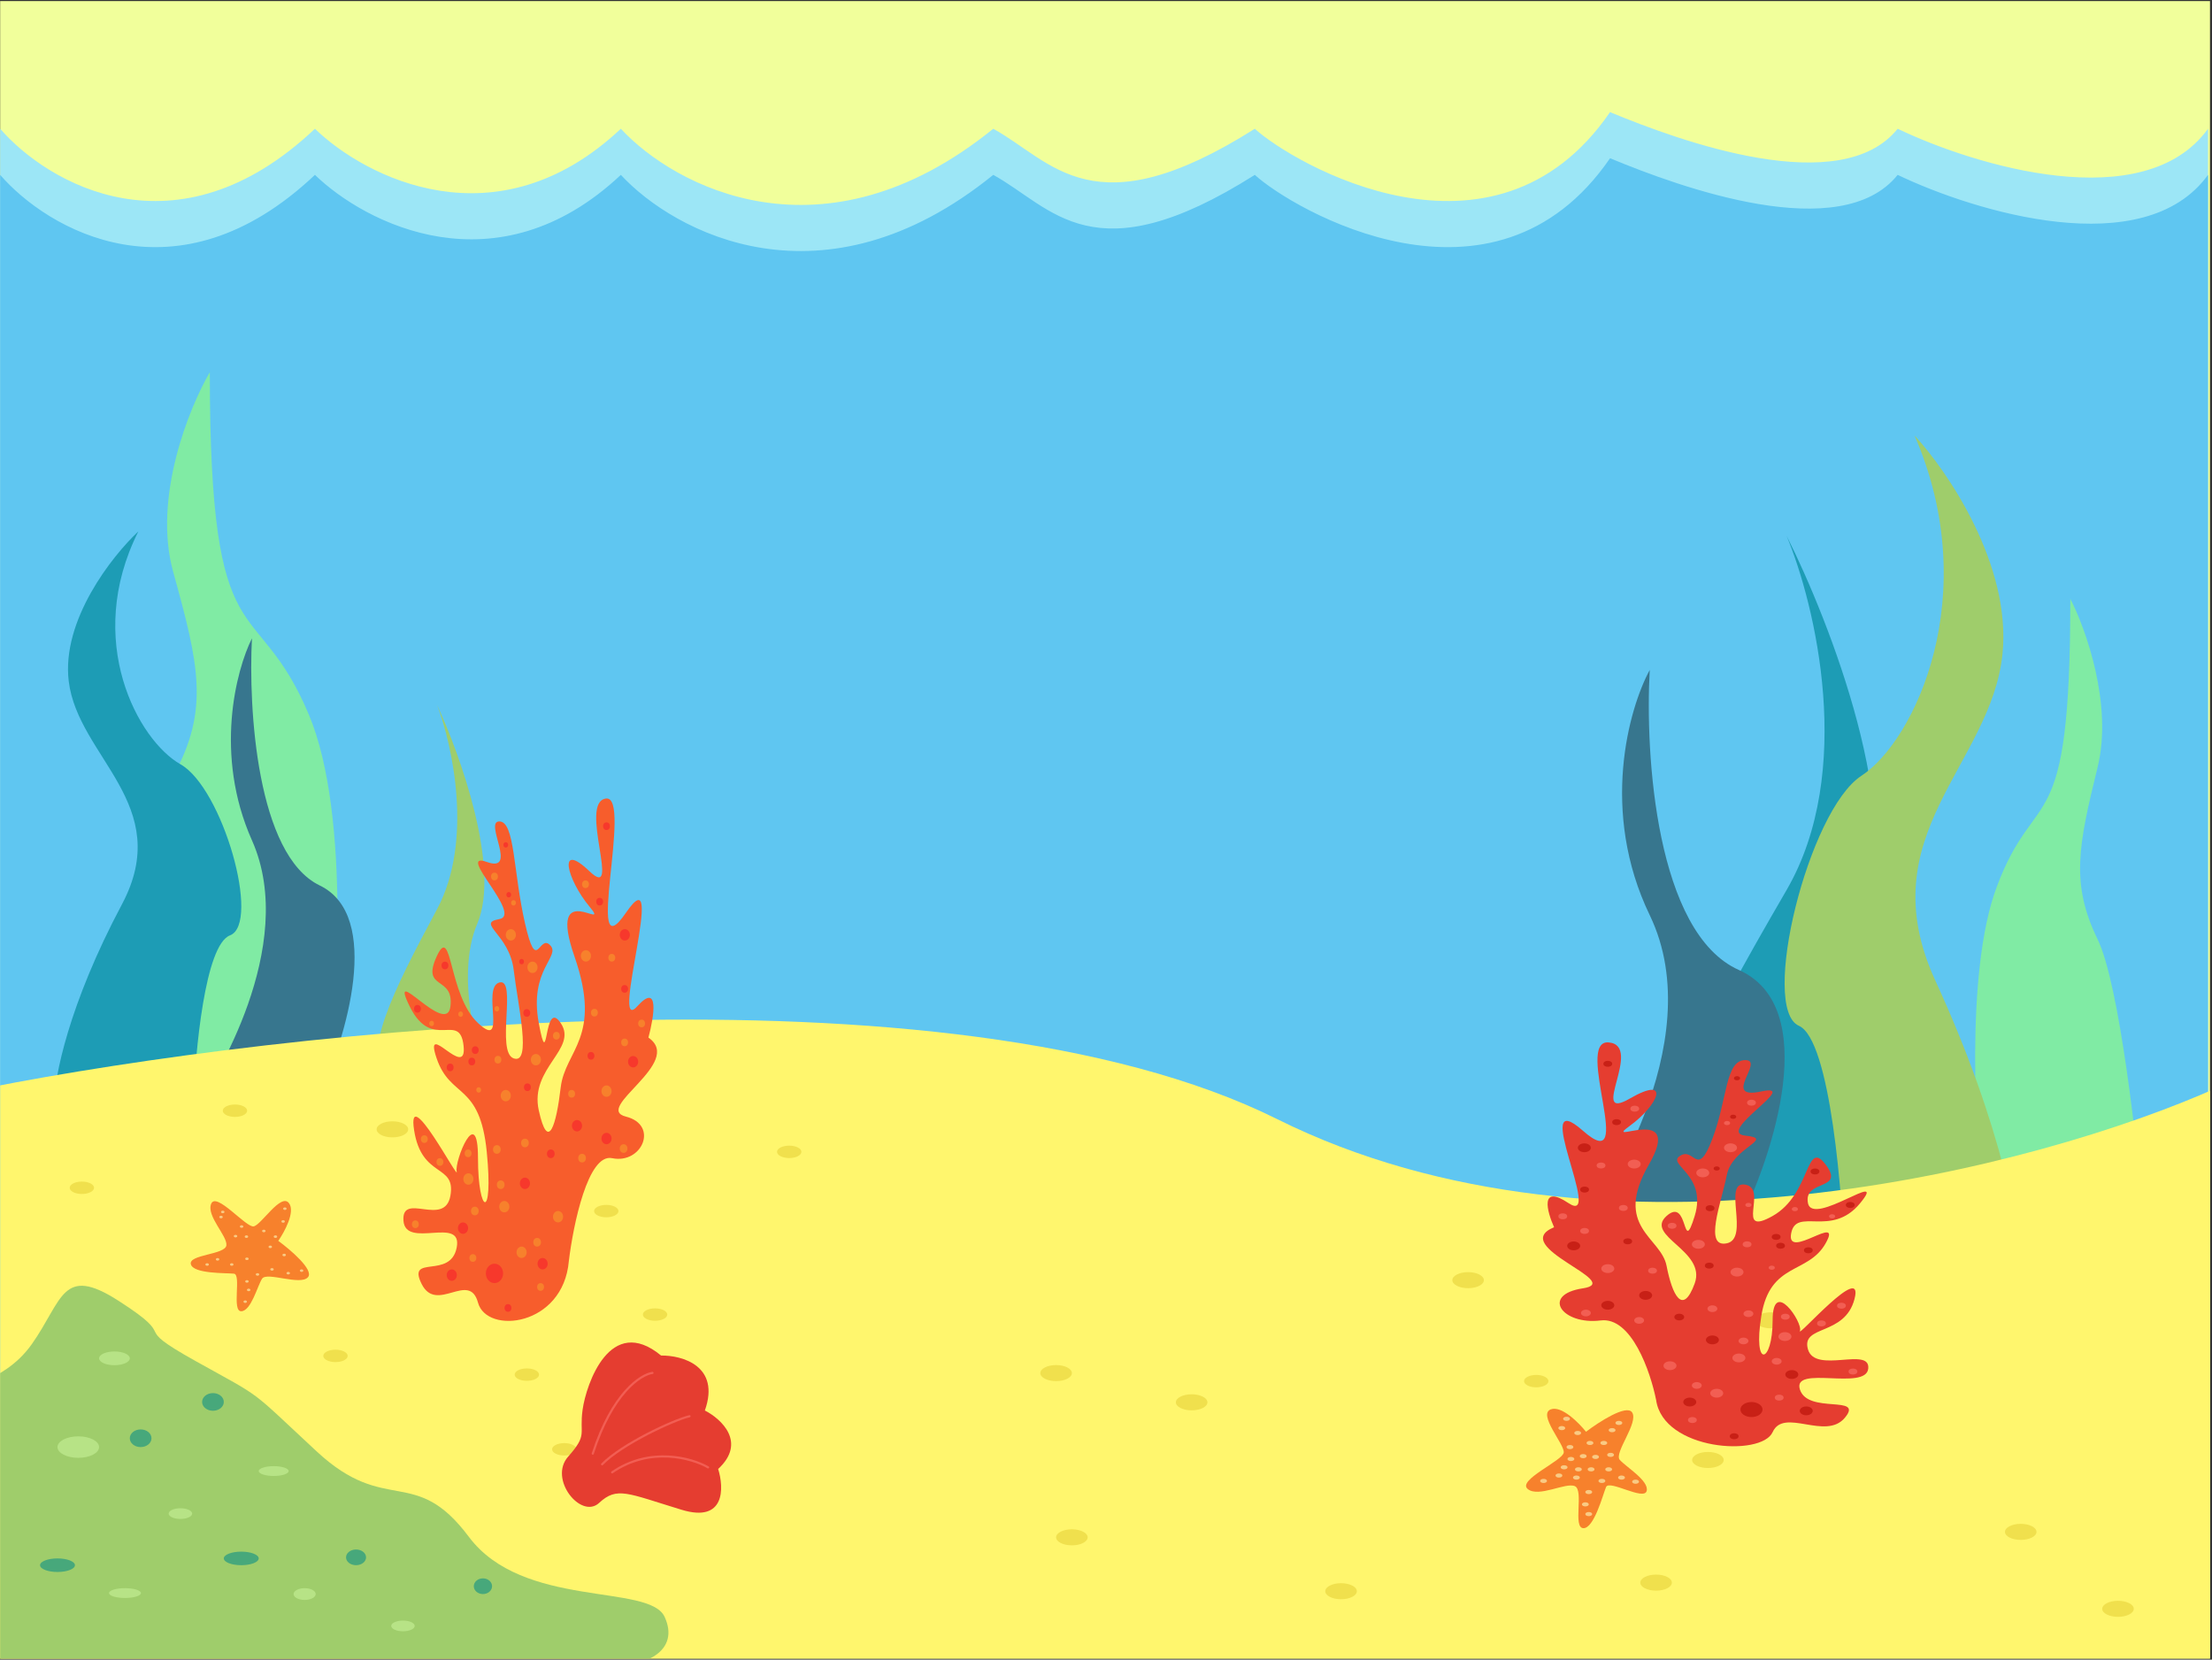 <svg width="1025" height="769" viewBox="0 0 1025 769" fill="none" xmlns="http://www.w3.org/2000/svg">
<rect x="0" y="0" width="1025" height="769" fill="#333333" stroke="none"/>
<g clip-path="url(#clip0_743_201)">
<rect width="1024" height="768" transform="translate(0.075 0.5)" fill="#F1FF9B"/>
<path d="M145.935 59.66C81.839 120.311 21.988 84.931 0.075 59.66V709.194H1023.15V59.66C993.567 100.64 914.953 76.735 879.344 59.66C853.049 92.444 778.931 65.615 746.062 51.955C692.154 130.544 598.581 75.369 581.461 59.66C506.398 107.162 487.645 74.686 460.254 59.66C381.366 123.589 312.339 86.297 287.687 59.66C230.164 113.754 169.218 82.199 145.935 59.66Z" fill="#9CE6F6"/>
<path d="M145.935 81.025C81.839 141.675 21.988 106.296 0.075 81.025V730.559H1023.15V81.025C993.567 122.005 914.953 98.1 879.344 81.025C853.049 113.809 778.931 86.98 746.062 73.32C692.154 151.909 598.581 96.734 581.461 81.025C506.398 128.527 487.645 96.051 460.254 81.025C381.366 144.954 312.339 107.662 287.687 81.025C230.164 135.118 169.218 103.564 145.935 81.025Z" fill="#5FC6F1"/>
<path d="M202.508 421.295C219.489 389.585 209.583 344.957 202.508 326.607C213.263 349.728 232.056 402.358 221.188 427.901C210.319 453.445 222.32 493.596 229.678 510.478L177.036 504.973C168.545 486.256 181.281 460.932 202.508 421.295Z" fill="#9FCD6B"/>
<path d="M80.241 264.949C70.731 230.597 87.6 188.978 97.223 172.463C97.223 308.99 118.449 272.656 143.073 331.011C162.771 377.694 156.375 469.373 150.714 509.377L51.373 515.983C55.335 474.144 66.656 384.301 80.241 359.638C97.222 328.809 92.128 307.889 80.241 264.949Z" fill="#80EBA4"/>
<path d="M31.844 315.597C28.448 287.41 51.939 257.609 64.109 246.232C38.637 296.879 64.109 343.122 83.638 354.133C103.167 365.143 120.997 427.902 106.563 433.407C95.016 437.811 90.431 487.357 89.582 511.579H25.052C25.052 499.468 31.844 465.336 56.468 419.093C81.091 372.85 36.09 350.83 31.844 315.597Z" fill="#1D9CB5"/>
<path d="M116.751 389.366C138.827 438.912 97.222 502.771 94.675 507.176H148.167C160.337 480.751 177.375 424.378 148.167 410.285C118.959 396.192 115.053 328.075 116.751 295.779C109.393 310.459 99.091 349.729 116.751 389.366Z" fill="#37768E"/>
<path d="M827.858 412.42C859.741 357.434 841.142 280.047 827.858 248.226C848.05 288.32 883.334 379.581 862.929 423.875C842.524 468.169 865.055 537.792 878.871 567.067L780.033 557.521C764.092 525.064 788.004 481.152 827.858 412.42Z" fill="#1D9CB5"/>
<path d="M972.006 355.427C979.092 326.466 966.522 291.378 959.351 277.455C959.351 392.557 943.533 361.925 925.183 411.122C910.504 450.479 915.271 527.771 919.489 561.497L993.519 567.067C990.566 531.794 982.129 456.049 972.006 435.256C959.351 409.265 963.147 391.629 972.006 355.427Z" fill="#80EBA4"/>
<path d="M927.901 303.157C932.188 261.969 902.537 218.422 887.175 201.796C919.327 275.805 887.175 343.379 862.526 359.468C837.876 375.557 815.37 467.264 833.589 475.308C848.165 481.744 853.952 554.144 855.024 589.54H936.475C936.475 571.842 927.901 521.966 896.821 454.393C865.741 386.819 922.542 354.641 927.901 303.157Z" fill="#9FCD6B"/>
<path d="M764.46 424.039C793.48 484.191 738.79 561.72 735.441 567.067H805.757C821.754 534.986 844.151 466.546 805.757 449.437C767.362 432.327 762.228 349.629 764.46 310.418C754.787 328.241 741.245 375.917 764.46 424.039Z" fill="#37768E"/>
<path d="M591.796 518.535C439.333 442.628 129.674 477.281 -6.098 504.096L-6.098 782.948H1027.14V504.096C945.549 540.537 744.258 594.442 591.796 518.535Z" fill="#FFF66D"/>
<ellipse cx="552.188" cy="649.762" rx="7.311" ry="3.72" fill="#F0E04D"/>
<ellipse cx="496.687" cy="712.319" rx="7.311" ry="3.72" fill="#F0E04D"/>
<ellipse cx="621.419" cy="737.29" rx="7.311" ry="3.72" fill="#F0E04D"/>
<ellipse cx="791.424" cy="676.48" rx="7.311" ry="3.72" fill="#F0E04D"/>
<ellipse cx="981.44" cy="745.446" rx="7.311" ry="3.72" fill="#F0E04D"/>
<ellipse cx="936.371" cy="709.793" rx="7.311" ry="3.72" fill="#F0E04D"/>
<ellipse cx="767.399" cy="733.307" rx="7.311" ry="3.72" fill="#F0E04D"/>
<ellipse cx="820.646" cy="611.77" rx="7.311" ry="3.72" fill="#F0E04D"/>
<ellipse cx="680.297" cy="593.16" rx="7.311" ry="3.72" fill="#F0E04D"/>
<ellipse cx="728.168" cy="567.752" rx="7.311" ry="3.72" fill="#F0E04D"/>
<ellipse cx="489.376" cy="636.22" rx="7.311" ry="3.72" fill="#F0E04D"/>
<ellipse cx="181.837" cy="523.281" rx="7.311" ry="3.72" fill="#F0E04D"/>
<ellipse cx="711.866" cy="639.942" rx="5.647" ry="2.874" fill="#F0E04D"/>
<ellipse cx="303.547" cy="609.101" rx="5.647" ry="2.874" fill="#F0E04D"/>
<ellipse cx="244.135" cy="636.93" rx="5.647" ry="2.874" fill="#F0E04D"/>
<ellipse cx="261.479" cy="671.533" rx="5.647" ry="2.874" fill="#F0E04D"/>
<ellipse cx="155.455" cy="628.254" rx="5.647" ry="2.874" fill="#F0E04D"/>
<ellipse cx="37.939" cy="550.36" rx="5.647" ry="2.874" fill="#F0E04D"/>
<ellipse cx="280.938" cy="561.157" rx="5.647" ry="2.874" fill="#F0E04D"/>
<ellipse cx="365.709" cy="533.709" rx="5.647" ry="2.874" fill="#F0E04D"/>
<ellipse cx="108.873" cy="514.649" rx="5.647" ry="2.874" fill="#F0E04D"/>
<path d="M14.809 622.709C0.482 643.056 -20.335 639.055 -16.754 655.811L-0.04 771.907C86.315 771.508 263.084 770.949 279.321 771.907C299.616 773.104 315.136 764.726 307.973 749.166C300.81 733.607 242.311 745.576 217.24 712.064C192.17 678.552 179.037 702.489 146.803 672.567C114.57 642.646 122.926 648.63 90.693 630.677C58.459 612.724 84.666 621.803 54.819 602.654C28.746 585.925 29.135 602.363 14.809 622.709Z" fill="#9FCD6B"/>
<ellipse cx="36.274" cy="670.506" rx="9.633" ry="4.981" fill="#B7E386"/>
<ellipse cx="111.793" cy="722.093" rx="8.086" ry="3.142" fill="#47A87B"/>
<ellipse cx="26.642" cy="725.235" rx="8.086" ry="3.142" fill="#47A87B"/>
<ellipse cx="126.818" cy="681.613" rx="6.939" ry="2.273" fill="#B7E386"/>
<ellipse cx="164.986" cy="721.598" rx="4.639" ry="3.637" fill="#47A87B"/>
<ellipse cx="83.603" cy="701.327" rx="5.445" ry="2.48" fill="#B7E386"/>
<ellipse cx="186.73" cy="753.374" rx="5.445" ry="2.48" fill="#B7E386"/>
<ellipse cx="98.681" cy="649.587" rx="5.026" ry="4.092" fill="#47A87B"/>
<ellipse cx="65.174" cy="666.414" rx="5.026" ry="4.092" fill="#47A87B"/>
<ellipse cx="223.781" cy="734.969" rx="4.237" ry="3.637" fill="#47A87B"/>
<ellipse cx="141.172" cy="738.606" rx="5.121" ry="2.728" fill="#B7E386"/>
<ellipse cx="53.028" cy="629.384" rx="7.12" ry="3.183" fill="#B7E386"/>
<ellipse cx="57.912" cy="738.151" rx="7.397" ry="2.273" fill="#B7E386"/>
<path d="M741.725 611.826C756.022 610.039 764.809 635.654 767.415 648.685C770.766 672.141 816.188 675.12 821.401 663.578C826.613 652.036 845.973 667.674 854.909 656.876C863.845 646.079 837.782 655.387 834.059 643.845C830.336 632.304 864.589 644.59 865.706 634.165C866.823 623.74 841.133 636.771 837.782 625.23C834.432 613.688 854.909 619.273 859.377 601.774C863.845 584.275 832.57 620.389 834.059 616.666C835.549 612.943 821.401 591.721 821.401 611.826C821.401 631.931 812.093 634.537 816.188 609.592C820.284 584.647 837.782 590.604 845.973 576.084C854.164 561.564 827.73 584.275 829.964 571.616C832.198 558.957 848.58 573.85 861.983 557.468C875.386 541.086 840.016 568.638 837.782 557.468C835.549 546.299 855.281 551.883 845.973 539.597C836.666 527.31 839.272 553.373 821.401 563.425C803.529 573.478 819.539 550.766 808.742 548.905C797.945 547.043 810.976 573.85 800.179 576.084C789.381 578.318 797.572 557.468 800.179 544.437C802.785 531.406 822.89 527.683 808.742 526.193C794.594 524.704 835.176 501.621 816.188 505.716C797.2 509.812 818.05 491.196 808.742 491.196C799.434 491.196 800.551 509.067 793.477 527.683C786.403 546.299 785.286 531.406 778.584 535.501C771.883 539.597 791.243 544.065 785.286 563.425C779.329 582.786 782.68 554.117 772.255 563.425C761.83 572.733 790.871 579.435 785.286 594.7C779.701 609.965 774.861 599.912 772.255 586.509C769.649 573.105 747.31 568.638 764.064 539.597C780.818 510.556 741.725 531.406 755.128 521.726C768.532 512.045 774.489 497.897 755.128 509.067C735.768 520.236 761.83 484.494 745.448 483.005C729.066 481.516 758.851 546.299 733.534 523.96C708.217 501.621 743.587 568.638 726.832 557.468C713.429 548.532 716.78 561.191 720.131 568.638C698.536 577.573 753.267 593.955 733.534 596.934C713.801 599.912 723.854 614.06 741.725 611.826Z" fill="#E53D30"/>
<ellipse cx="786.988" cy="576.552" rx="3.011" ry="2.044" fill="#F25E53"/>
<ellipse cx="762.565" cy="600.208" rx="3.011" ry="2.044" fill="#C82016"/>
<ellipse cx="745.023" cy="587.81" rx="3.011" ry="2.044" fill="#F25E53"/>
<ellipse cx="745.023" cy="604.794" rx="3.011" ry="2.044" fill="#C82016"/>
<ellipse cx="757.27" cy="539.371" rx="3.011" ry="2.044" fill="#F25E53"/>
<ellipse cx="789.029" cy="543.458" rx="3.011" ry="2.044" fill="#F25E53"/>
<ellipse cx="801.885" cy="531.826" rx="3.011" ry="2.044" fill="#F25E53"/>
<ellipse cx="804.897" cy="589.43" rx="3.011" ry="2.044" fill="#F25E53"/>
<ellipse cx="805.765" cy="629.203" rx="3.011" ry="2.044" fill="#F25E53"/>
<ellipse cx="795.494" cy="645.544" rx="3.011" ry="2.044" fill="#F25E53"/>
<ellipse cx="729.219" cy="577.278" rx="3.011" ry="2.044" fill="#C82016"/>
<ellipse cx="734.154" cy="531.826" rx="3.011" ry="2.044" fill="#C82016"/>
<ellipse cx="827.113" cy="619.294" rx="3.011" ry="2.044" fill="#F25E53"/>
<ellipse cx="830.299" cy="636.884" rx="3.011" ry="2.044" fill="#C82016"/>
<ellipse cx="836.981" cy="653.719" rx="3.011" ry="2.044" fill="#C82016"/>
<ellipse cx="793.506" cy="620.844" rx="3.011" ry="2.044" fill="#C82016"/>
<ellipse cx="783.006" cy="649.631" rx="3.011" ry="2.044" fill="#C82016"/>
<ellipse cx="773.838" cy="632.797" rx="3.011" ry="2.044" fill="#F25E53"/>
<ellipse cx="811.606" cy="653.109" rx="5.124" ry="3.478" fill="#C82016"/>
<ellipse cx="778.136" cy="610.26" rx="2.284" ry="1.55" fill="#C82016"/>
<ellipse cx="807.907" cy="621.337" rx="2.284" ry="1.55" fill="#F25E53"/>
<ellipse cx="786.261" cy="641.95" rx="2.284" ry="1.55" fill="#F25E53"/>
<ellipse cx="823.278" cy="630.753" rx="2.284" ry="1.55" fill="#F25E53"/>
<ellipse cx="793.506" cy="606.383" rx="2.284" ry="1.55" fill="#F25E53"/>
<ellipse cx="759.553" cy="611.81" rx="2.284" ry="1.55" fill="#F25E53"/>
<ellipse cx="734.882" cy="608.388" rx="2.284" ry="1.55" fill="#F25E53"/>
<ellipse cx="810.191" cy="608.71" rx="2.284" ry="1.55" fill="#F25E53"/>
<ellipse cx="823.034" cy="573.124" rx="2.04" ry="1.385" fill="#C82016"/>
<ellipse cx="857.374" cy="558.316" rx="2.04" ry="1.385" fill="#C82016"/>
<ellipse cx="809.565" cy="576.552" rx="2.04" ry="1.385" fill="#F25E53"/>
<ellipse cx="792.407" cy="559.813" rx="2.04" ry="1.385" fill="#C82016"/>
<ellipse cx="811.606" cy="510.933" rx="2.04" ry="1.385" fill="#F25E53"/>
<ellipse cx="774.81" cy="567.967" rx="2.04" ry="1.385" fill="#F25E53"/>
<ellipse cx="724.167" cy="563.578" rx="2.04" ry="1.385" fill="#F25E53"/>
<ellipse cx="792.039" cy="586.425" rx="2.04" ry="1.385" fill="#C82016"/>
<ellipse cx="765.76" cy="588.771" rx="2.04" ry="1.385" fill="#F25E53"/>
<ellipse cx="752.219" cy="559.701" rx="2.04" ry="1.385" fill="#F25E53"/>
<ellipse cx="749.103" cy="519.943" rx="2.04" ry="1.385" fill="#C82016"/>
<ellipse cx="754.259" cy="575.167" rx="2.04" ry="1.385" fill="#C82016"/>
<ellipse cx="853.294" cy="604.998" rx="2.04" ry="1.385" fill="#F25E53"/>
<ellipse cx="784.221" cy="657.971" rx="2.04" ry="1.385" fill="#F25E53"/>
<ellipse cx="803.583" cy="665.483" rx="2.04" ry="1.385" fill="#C82016"/>
<ellipse cx="831.714" cy="560.237" rx="1.415" ry="0.96" fill="#F25E53"/>
<ellipse cx="810.19" cy="558.316" rx="1.415" ry="0.96" fill="#F25E53"/>
<ellipse cx="795.494" cy="541.414" rx="1.415" ry="0.96" fill="#C82016"/>
<ellipse cx="800.289" cy="520.367" rx="1.415" ry="0.96" fill="#F25E53"/>
<ellipse cx="803.119" cy="517.459" rx="1.415" ry="0.96" fill="#C82016"/>
<ellipse cx="804.895" cy="499.605" rx="1.415" ry="0.96" fill="#C82016"/>
<ellipse cx="820.993" cy="587.386" rx="1.415" ry="0.96" fill="#F25E53"/>
<ellipse cx="848.962" cy="563.578" rx="1.415" ry="0.96" fill="#F25E53"/>
<ellipse cx="841.035" cy="542.799" rx="2.04" ry="1.385" fill="#C82016"/>
<ellipse cx="825.074" cy="577.211" rx="2.04" ry="1.385" fill="#C82016"/>
<ellipse cx="734.27" cy="570.354" rx="2.04" ry="1.385" fill="#F25E53"/>
<ellipse cx="734.27" cy="551.191" rx="2.04" ry="1.385" fill="#C82016"/>
<ellipse cx="741.892" cy="540.03" rx="2.04" ry="1.385" fill="#F25E53"/>
<ellipse cx="757.513" cy="513.703" rx="2.04" ry="1.385" fill="#F25E53"/>
<ellipse cx="745.022" cy="492.909" rx="2.04" ry="1.385" fill="#C82016"/>
<ellipse cx="844.032" cy="613.195" rx="2.04" ry="1.385" fill="#F25E53"/>
<ellipse cx="837.952" cy="579.321" rx="2.04" ry="1.385" fill="#C82016"/>
<ellipse cx="827.288" cy="610.095" rx="2.04" ry="1.385" fill="#F25E53"/>
<ellipse cx="858.623" cy="635.499" rx="2.04" ry="1.385" fill="#F25E53"/>
<ellipse cx="824.448" cy="647.588" rx="2.04" ry="1.385" fill="#F25E53"/>
<path d="M283.624 536.633C272.476 534.321 265.624 567.453 263.592 584.308C260.979 614.648 225.56 618.5 221.496 603.571C217.431 588.643 202.335 608.869 195.367 594.903C188.399 580.937 208.722 592.977 211.625 578.048C214.528 563.119 187.819 579.011 186.948 565.527C186.077 552.043 206.109 568.898 208.722 553.969C211.335 539.041 195.367 546.264 191.883 523.63C188.399 500.996 212.786 547.709 211.625 542.893C210.464 538.078 221.496 510.628 221.496 536.633C221.496 562.638 228.754 566.009 225.56 533.743C222.367 501.478 208.722 509.183 202.335 490.402C195.948 471.621 216.56 500.997 214.818 484.623C213.076 468.25 200.302 487.512 189.851 466.323C179.399 445.134 206.98 480.771 208.722 466.323C210.464 451.876 195.077 459.1 202.335 443.208C209.593 427.316 207.56 461.026 221.496 474.028C235.431 487.031 222.947 457.655 231.367 455.247C239.786 452.839 229.625 487.512 238.044 490.402C246.463 493.291 240.076 466.323 238.044 449.468C236.012 432.613 220.334 427.798 231.367 425.871C242.399 423.945 210.754 394.087 225.56 399.385C240.366 404.682 224.109 380.603 231.367 380.603C238.625 380.603 237.754 403.719 243.27 427.798C248.786 451.876 249.657 432.613 254.882 437.911C260.108 443.208 245.012 448.987 249.657 474.028C254.302 499.07 251.689 461.989 259.818 474.028C267.947 486.068 245.302 494.736 249.657 514.481C254.011 534.225 257.786 521.223 259.818 503.886C261.85 486.549 279.269 480.771 266.205 443.208C253.14 405.645 283.624 432.613 273.173 420.092C262.721 407.571 258.076 389.272 273.173 403.719C288.269 418.166 267.947 371.935 280.721 370.009C293.495 368.083 270.269 451.876 290.011 422.982C309.753 394.088 282.172 480.771 295.237 466.323C305.688 454.766 303.075 471.139 300.462 480.771C317.301 492.328 274.624 513.518 290.011 517.37C305.398 521.223 297.559 539.522 283.624 536.633Z" fill="#F75D2C"/>
<ellipse cx="2.348" cy="2.643" rx="2.348" ry="2.643" transform="matrix(-1 0 0 1 250.677 488.364)" fill="#F7812C"/>
<ellipse cx="2.348" cy="2.643" rx="2.348" ry="2.643" transform="matrix(-1 0 0 1 269.722 518.961)" fill="#F7382C"/>
<ellipse cx="2.348" cy="2.643" rx="2.348" ry="2.643" transform="matrix(-1 0 0 1 283.4 502.926)" fill="#F7812C"/>
<ellipse cx="2.348" cy="2.643" rx="2.348" ry="2.643" transform="matrix(-1 0 0 1 283.4 524.894)" fill="#F7382C"/>
<ellipse cx="2.348" cy="2.643" rx="2.348" ry="2.643" transform="matrix(-1 0 0 1 273.85 440.272)" fill="#F7812C"/>
<ellipse cx="2.348" cy="2.643" rx="2.348" ry="2.643" transform="matrix(-1 0 0 1 249.086 445.558)" fill="#F7812C"/>
<ellipse cx="2.348" cy="2.643" rx="2.348" ry="2.643" transform="matrix(-1 0 0 1 239.062 430.514)" fill="#F7812C"/>
<ellipse cx="2.348" cy="2.643" rx="2.348" ry="2.643" transform="matrix(-1 0 0 1 236.713 505.021)" fill="#F7812C"/>
<ellipse cx="2.348" cy="2.643" rx="2.348" ry="2.643" transform="matrix(-1 0 0 1 236.036 556.466)" fill="#F7812C"/>
<ellipse cx="2.348" cy="2.643" rx="2.348" ry="2.643" transform="matrix(-1 0 0 1 244.043 577.602)" fill="#F7812C"/>
<ellipse cx="2.348" cy="2.643" rx="2.348" ry="2.643" transform="matrix(-1 0 0 1 295.724 489.302)" fill="#F7382C"/>
<ellipse cx="2.348" cy="2.643" rx="2.348" ry="2.643" transform="matrix(-1 0 0 1 291.875 430.514)" fill="#F7382C"/>
<ellipse cx="2.348" cy="2.643" rx="2.348" ry="2.643" transform="matrix(-1 0 0 1 219.388 543.648)" fill="#F7812C"/>
<ellipse cx="2.348" cy="2.643" rx="2.348" ry="2.643" transform="matrix(-1 0 0 1 216.905 566.401)" fill="#F7382C"/>
<ellipse cx="2.348" cy="2.643" rx="2.348" ry="2.643" transform="matrix(-1 0 0 1 211.694 588.175)" fill="#F7382C"/>
<ellipse cx="2.348" cy="2.643" rx="2.348" ry="2.643" transform="matrix(-1 0 0 1 245.594 545.653)" fill="#F7382C"/>
<ellipse cx="2.348" cy="2.643" rx="2.348" ry="2.643" transform="matrix(-1 0 0 1 253.782 582.889)" fill="#F7382C"/>
<ellipse cx="2.348" cy="2.643" rx="2.348" ry="2.643" transform="matrix(-1 0 0 1 260.93 561.114)" fill="#F7812C"/>
<ellipse cx="3.995" cy="4.498" rx="3.995" ry="4.498" transform="matrix(-1 0 0 1 233.128 585.532)" fill="#F7382C"/>
<ellipse cx="1.781" cy="2.005" rx="1.781" ry="2.005" transform="matrix(-1 0 0 1 257.012 532.602)" fill="#F7382C"/>
<ellipse cx="1.781" cy="2.005" rx="1.781" ry="2.005" transform="matrix(-1 0 0 1 233.798 546.931)" fill="#F7812C"/>
<ellipse cx="1.781" cy="2.005" rx="1.781" ry="2.005" transform="matrix(-1 0 0 1 250.677 573.592)" fill="#F7812C"/>
<ellipse cx="1.781" cy="2.005" rx="1.781" ry="2.005" transform="matrix(-1 0 0 1 221.812 559.11)" fill="#F7812C"/>
<ellipse cx="1.781" cy="2.005" rx="1.781" ry="2.005" transform="matrix(-1 0 0 1 245.028 527.587)" fill="#F7812C"/>
<ellipse cx="1.781" cy="2.005" rx="1.781" ry="2.005" transform="matrix(-1 0 0 1 271.503 534.607)" fill="#F7812C"/>
<ellipse cx="1.781" cy="2.005" rx="1.781" ry="2.005" transform="matrix(-1 0 0 1 290.741 530.18)" fill="#F7812C"/>
<ellipse cx="1.781" cy="2.005" rx="1.781" ry="2.005" transform="matrix(-1 0 0 1 232.017 530.597)" fill="#F7812C"/>
<ellipse cx="1.591" cy="1.791" rx="1.591" ry="1.791" transform="matrix(-1 0 0 1 221.812 484.782)" fill="#F7382C"/>
<ellipse cx="1.591" cy="1.791" rx="1.591" ry="1.791" transform="matrix(-1 0 0 1 195.035 465.629)" fill="#F7382C"/>
<ellipse cx="1.591" cy="1.791" rx="1.591" ry="1.791" transform="matrix(-1 0 0 1 232.315 489.216)" fill="#F7812C"/>
<ellipse cx="1.591" cy="1.791" rx="1.591" ry="1.791" transform="matrix(-1 0 0 1 245.694 467.565)" fill="#F7382C"/>
<ellipse cx="1.591" cy="1.791" rx="1.591" ry="1.791" transform="matrix(-1 0 0 1 230.724 404.342)" fill="#F7812C"/>
<ellipse cx="1.591" cy="1.791" rx="1.591" ry="1.791" transform="matrix(-1 0 0 1 259.416 478.112)" fill="#F7812C"/>
<ellipse cx="1.591" cy="1.791" rx="1.591" ry="1.791" transform="matrix(-1 0 0 1 298.905 472.435)" fill="#F7812C"/>
<ellipse cx="1.591" cy="1.791" rx="1.591" ry="1.791" transform="matrix(-1 0 0 1 245.981 501.987)" fill="#F7382C"/>
<ellipse cx="1.591" cy="1.791" rx="1.591" ry="1.791" transform="matrix(-1 0 0 1 266.473 505.021)" fill="#F7812C"/>
<ellipse cx="1.591" cy="1.791" rx="1.591" ry="1.791" transform="matrix(-1 0 0 1 277.032 467.42)" fill="#F7812C"/>
<ellipse cx="1.591" cy="1.791" rx="1.591" ry="1.791" transform="matrix(-1 0 0 1 279.462 415.995)" fill="#F7382C"/>
<ellipse cx="1.591" cy="1.791" rx="1.591" ry="1.791" transform="matrix(-1 0 0 1 275.44 487.425)" fill="#F7382C"/>
<ellipse cx="1.591" cy="1.791" rx="1.591" ry="1.791" transform="matrix(-1 0 0 1 198.217 526.01)" fill="#F7812C"/>
<ellipse cx="1.591" cy="1.791" rx="1.591" ry="1.791" transform="matrix(-1 0 0 1 252.078 594.528)" fill="#F7812C"/>
<ellipse cx="1.591" cy="1.791" rx="1.591" ry="1.791" transform="matrix(-1 0 0 1 236.979 604.244)" fill="#F7382C"/>
<ellipse cx="1.104" cy="1.243" rx="1.104" ry="1.243" transform="matrix(-1 0 0 1 214.557 468.663)" fill="#F7812C"/>
<ellipse cx="1.104" cy="1.243" rx="1.104" ry="1.243" transform="matrix(-1 0 0 1 231.34 466.178)" fill="#F7812C"/>
<ellipse cx="1.104" cy="1.243" rx="1.104" ry="1.243" transform="matrix(-1 0 0 1 242.799 444.317)" fill="#F7382C"/>
<ellipse cx="1.104" cy="1.243" rx="1.104" ry="1.243" transform="matrix(-1 0 0 1 239.062 417.093)" fill="#F7812C"/>
<ellipse cx="1.104" cy="1.243" rx="1.104" ry="1.243" transform="matrix(-1 0 0 1 236.854 413.331)" fill="#F7382C"/>
<ellipse cx="1.104" cy="1.243" rx="1.104" ry="1.243" transform="matrix(-1 0 0 1 235.469 390.239)" fill="#F7382C"/>
<ellipse cx="1.104" cy="1.243" rx="1.104" ry="1.243" transform="matrix(-1 0 0 1 222.916 503.778)" fill="#F7812C"/>
<ellipse cx="1.104" cy="1.243" rx="1.104" ry="1.243" transform="matrix(-1 0 0 1 201.107 472.984)" fill="#F7812C"/>
<ellipse cx="1.591" cy="1.791" rx="1.591" ry="1.791" transform="matrix(-1 0 0 1 207.776 445.558)" fill="#F7382C"/>
<ellipse cx="1.591" cy="1.791" rx="1.591" ry="1.791" transform="matrix(-1 0 0 1 220.222 490.068)" fill="#F7382C"/>
<ellipse cx="1.591" cy="1.791" rx="1.591" ry="1.791" transform="matrix(-1 0 0 1 291.029 481.2)" fill="#F7812C"/>
<ellipse cx="1.591" cy="1.791" rx="1.591" ry="1.791" transform="matrix(-1 0 0 1 291.028 456.413)" fill="#F7382C"/>
<ellipse cx="1.591" cy="1.791" rx="1.591" ry="1.791" transform="matrix(-1 0 0 1 285.084 441.977)" fill="#F7812C"/>
<ellipse cx="1.591" cy="1.791" rx="1.591" ry="1.791" transform="matrix(-1 0 0 1 272.903 407.924)" fill="#F7812C"/>
<ellipse cx="1.591" cy="1.791" rx="1.591" ry="1.791" transform="matrix(-1 0 0 1 282.644 381.028)" fill="#F7382C"/>
<ellipse cx="1.591" cy="1.791" rx="1.591" ry="1.791" transform="matrix(-1 0 0 1 205.438 536.612)" fill="#F7812C"/>
<ellipse cx="1.591" cy="1.791" rx="1.591" ry="1.791" transform="matrix(-1 0 0 1 210.181 492.798)" fill="#F7382C"/>
<ellipse cx="1.591" cy="1.791" rx="1.591" ry="1.791" transform="matrix(-1 0 0 1 218.496 532.602)" fill="#F7812C"/>
<ellipse cx="1.591" cy="1.791" rx="1.591" ry="1.791" transform="matrix(-1 0 0 1 194.062 565.462)" fill="#F7812C"/>
<ellipse cx="1.591" cy="1.791" rx="1.591" ry="1.791" transform="matrix(-1 0 0 1 220.709 581.097)" fill="#F7812C"/>
<path d="M315.827 699.546C336.032 705.693 335.549 689.512 332.781 680.653C346.115 668.318 334.23 657.448 326.621 653.554C333.926 632.885 316.138 627.964 306.332 628.087C282.746 608.646 271.651 641.319 269.981 653.076C268.31 664.834 272.538 664.484 263.28 674.915C254.021 685.347 269.267 704.099 277.601 696.39C285.935 688.681 290.57 691.863 315.827 699.546Z" fill="#E53D30"/>
<path d="M319.518 656.198C311.971 658.009 287.935 669.247 279.008 678.479" stroke="#F25E53" stroke-linecap="round"/>
<path d="M328.126 679.906C320.667 675.615 301.329 670.066 283.641 682.204" stroke="#F25E53" stroke-linecap="round"/>
<path d="M302.349 636.133C296.89 636.89 283.713 645.43 274.673 673.537" stroke="#F25E53" stroke-linecap="round"/>
<path d="M756.269 654.411C753.678 650.608 740.964 658.825 734.931 663.409C731.556 659.18 723.569 651.183 718.618 653.029C712.43 655.337 725.037 669.227 724.61 673.029C724.183 676.831 702.844 685.83 707.926 689.942C713.008 694.055 725.539 686.686 729.787 688.626C734.035 690.566 728.699 707.907 733.684 708.082C738.67 708.258 742.745 692.546 744.22 689.015C745.694 685.485 761.813 695.535 763.035 690.821C764.258 686.108 753.357 679.647 750.564 676.407C747.771 673.168 759.508 659.163 756.269 654.411Z" fill="#F7812C"/>
<ellipse cx="750.156" cy="659.31" rx="1.573" ry="0.954" fill="#F9CA84"/>
<ellipse cx="747.01" cy="662.664" rx="1.573" ry="0.954" fill="#F9CA84"/>
<ellipse cx="743.175" cy="668.595" rx="1.573" ry="0.954" fill="#F9CA84"/>
<ellipse cx="739.342" cy="675.068" rx="1.573" ry="0.954" fill="#F9CA84"/>
<ellipse cx="746.322" cy="674.118" rx="1.573" ry="0.954" fill="#F9CA84"/>
<ellipse cx="733.619" cy="674.704" rx="1.573" ry="0.954" fill="#F9CA84"/>
<ellipse cx="736.766" cy="668.595" rx="1.573" ry="0.954" fill="#F9CA84"/>
<ellipse cx="727.481" cy="670.502" rx="1.573" ry="0.954" fill="#F9CA84"/>
<ellipse cx="727.928" cy="676.026" rx="1.573" ry="0.954" fill="#F9CA84"/>
<ellipse cx="724.782" cy="679.868" rx="1.573" ry="0.954" fill="#F9CA84"/>
<ellipse cx="731.397" cy="680.822" rx="1.573" ry="0.954" fill="#F9CA84"/>
<ellipse cx="730.473" cy="684.637" rx="1.573" ry="0.954" fill="#F9CA84"/>
<ellipse cx="737.283" cy="680.822" rx="1.573" ry="0.954" fill="#F9CA84"/>
<ellipse cx="745.432" cy="680.822" rx="1.573" ry="0.954" fill="#F9CA84"/>
<ellipse cx="751.379" cy="684.637" rx="1.573" ry="0.954" fill="#F9CA84"/>
<ellipse cx="757.895" cy="686.545" rx="1.573" ry="0.954" fill="#F9CA84"/>
<ellipse cx="742.285" cy="686.188" rx="1.573" ry="0.954" fill="#F9CA84"/>
<ellipse cx="736.195" cy="691.34" rx="1.573" ry="0.954" fill="#F9CA84"/>
<ellipse cx="734.622" cy="697.045" rx="1.573" ry="0.954" fill="#F9CA84"/>
<ellipse cx="722.384" cy="683.683" rx="1.573" ry="0.954" fill="#F9CA84"/>
<ellipse cx="715.263" cy="686.188" rx="1.573" ry="0.954" fill="#F9CA84"/>
<ellipse cx="731.075" cy="663.973" rx="1.573" ry="0.954" fill="#F9CA84"/>
<ellipse cx="723.707" cy="661.71" rx="1.573" ry="0.954" fill="#F9CA84"/>
<ellipse cx="725.907" cy="657.402" rx="1.573" ry="0.954" fill="#F9CA84"/>
<ellipse cx="736.195" cy="701.551" rx="1.573" ry="0.954" fill="#F9CA84"/>
<path d="M142.754 591.734C145.481 588.386 134.688 579.149 128.951 574.949C131.852 570.782 136.908 561.458 133.923 557.499C130.191 552.551 121.071 567.607 117.537 568.24C114.003 568.873 100.2 552.087 97.86 557.759C95.52 563.43 105.502 572.73 104.894 577.07C104.285 581.41 87.26 581.25 88.436 585.781C89.612 590.311 104.835 589.773 108.405 590.155C111.975 590.537 107.248 607.723 111.815 607.562C116.381 607.401 119.276 595.867 121.442 592.488C123.609 589.109 139.346 595.919 142.754 591.734Z" fill="#F7812C"/>
<ellipse cx="103.219" cy="561.557" rx="0.801" ry="0.588" fill="#F9CA84"/>
<ellipse cx="102.418" cy="563.914" rx="0.801" ry="0.588" fill="#F9CA84"/>
<ellipse cx="111.958" cy="568.322" rx="0.801" ry="0.588" fill="#F9CA84"/>
<ellipse cx="109.146" cy="572.769" rx="0.801" ry="0.588" fill="#F9CA84"/>
<ellipse cx="114.2" cy="572.997" rx="0.801" ry="0.588" fill="#F9CA84"/>
<ellipse cx="122.259" cy="570.375" rx="0.801" ry="0.588" fill="#F9CA84"/>
<ellipse cx="119.328" cy="590.508" rx="0.801" ry="0.588" fill="#F9CA84"/>
<ellipse cx="114.428" cy="593.746" rx="0.801" ry="0.588" fill="#F9CA84"/>
<ellipse cx="115.23" cy="597.687" rx="0.801" ry="0.588" fill="#F9CA84"/>
<ellipse cx="113.628" cy="603.129" rx="0.801" ry="0.588" fill="#F9CA84"/>
<ellipse cx="131.674" cy="581.501" rx="0.801" ry="0.588" fill="#F9CA84"/>
<ellipse cx="126.04" cy="588.158" rx="0.801" ry="0.588" fill="#F9CA84"/>
<ellipse cx="133.557" cy="589.921" rx="0.801" ry="0.588" fill="#F9CA84"/>
<ellipse cx="139.75" cy="588.746" rx="0.801" ry="0.588" fill="#F9CA84"/>
<ellipse cx="125.239" cy="577.729" rx="0.801" ry="0.588" fill="#F9CA84"/>
<ellipse cx="114.428" cy="583.264" rx="0.801" ry="0.588" fill="#F9CA84"/>
<ellipse cx="107.384" cy="585.911" rx="0.801" ry="0.588" fill="#F9CA84"/>
<ellipse cx="100.816" cy="583.518" rx="0.801" ry="0.588" fill="#F9CA84"/>
<ellipse cx="95.984" cy="585.911" rx="0.801" ry="0.588" fill="#F9CA84"/>
<ellipse cx="127.642" cy="572.997" rx="0.801" ry="0.588" fill="#F9CA84"/>
<ellipse cx="131.198" cy="565.96" rx="0.801" ry="0.588" fill="#F9CA84"/>
<ellipse cx="131.999" cy="560.037" rx="0.801" ry="0.588" fill="#F9CA84"/>
</g>
<defs>
<clipPath id="clip0_743_201">
<rect width="1024" height="768" fill="white" transform="translate(0.075 0.5)"/>
</clipPath>
</defs>
</svg>
